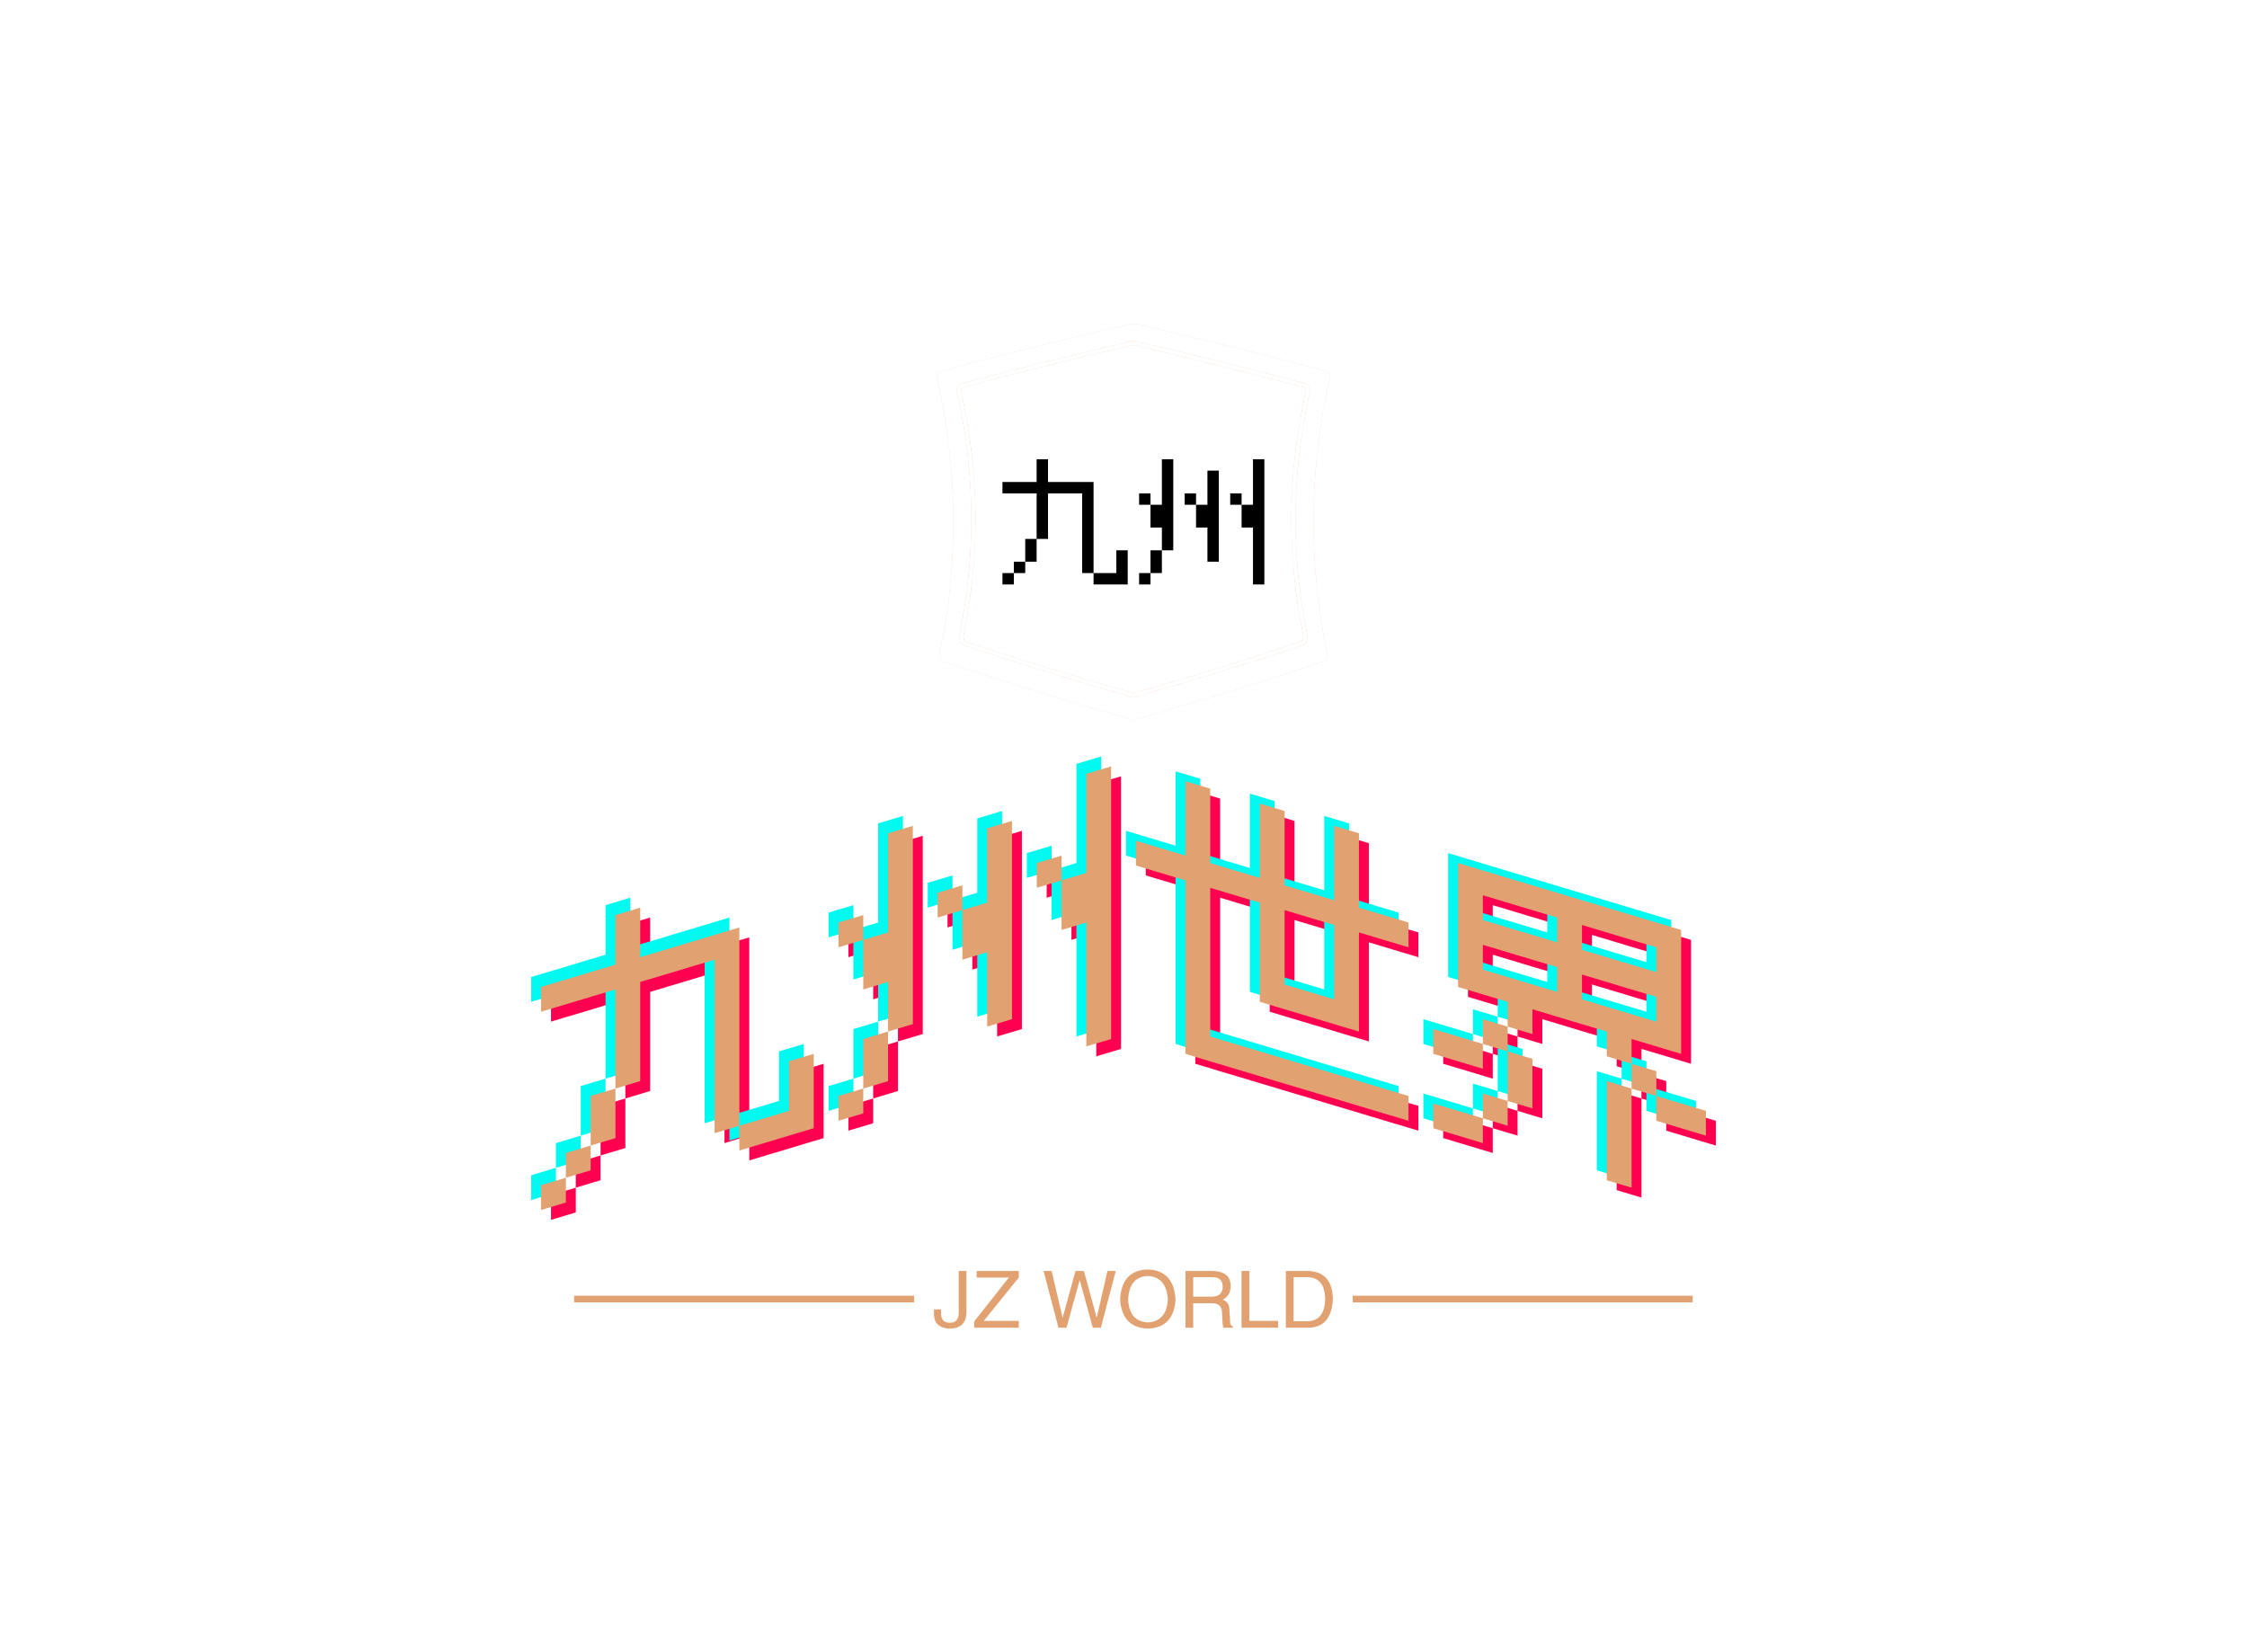 <svg data-v-0dd9719b="" version="1.0" xmlns="http://www.w3.org/2000/svg" xmlns:xlink="http://www.w3.org/1999/xlink" width="100%" height="100%" viewBox="0 0 340 250" preserveAspectRatio="xMidYMid meet" color-interpolation-filters="sRGB" fill-opacity="1" style="margin: auto;background: transparent;">   <g data-v-0dd9719b="" fill="#e2a171" class="icon-text-wrapper icon-svg-group iconsvg" transform="translate(81.875,48.964)"><g fill="#e2a171" class="iconsvg-imagesvg icon_container" transform="translate(59.625,0)"><rect fill="#e2a171" fill-opacity="0" stroke-width="2" x="0" y="0" width="60" height="60" class="image-rect"></rect> <svg viewBox="0 0 60 60.56" x="0" y="0" width="60" height="60" class="image-svg-svg bn" style="overflow: visible;"><g hollow-target="iconBnFill" mask="url(#103f3899-f897-43c1-a964-8b77a5592d78)"><g><svg xmlns="http://www.w3.org/2000/svg" xmlns:xlink="http://www.w3.org/1999/xlink" version="1.1" x="0" y="0" viewBox="0.295 -0.002 63.41 64.002" enable-background="new 0 0 64 64" xml:space="preserve" style="overflow: visible;" width="60" height="60.56" filtersec="colorsf2872315908" filter="url(#igocCWL4Saiiq-n0YyLV5)"><g transform="scale(1, 1) skewX(0)"><path d="M59.583,10.308c-8.457-2.251-17.348-4.487-26.916-6.703L32.643,3.6L32.62,3.59  c-0.146-0.059-0.384-0.098-0.619-0.097c-0.237-0.001-0.475,0.038-0.619,0.097L31.358,3.6l-0.024,0.005  c-9.57,2.216-18.46,4.452-26.918,6.703c-0.12,0.07-0.252,0.3-0.248,0.543c0,0.055,0.006,0.109,0.018,0.162  c1.551,6.784,2.322,13.7,2.322,20.618c0,6.253-0.642,12.506-1.915,18.662c-0.015,0.069-0.023,0.151-0.023,0.24  c-0.004,0.264,0.083,0.566,0.181,0.723c8.324,2.768,17.111,5.514,26.732,8.229l0.068,0.02l0.055,0.046  c0.096,0.081,0.243,0.131,0.396,0.131c0.151,0,0.298-0.05,0.394-0.131l0.054-0.046l0.07-0.02c9.62-2.716,18.406-5.462,26.73-8.229  c0.098-0.156,0.186-0.459,0.181-0.722c0-0.088-0.008-0.171-0.023-0.242h0.001c-1.277-6.169-1.915-12.438-1.915-18.706  c0-6.9,0.774-13.802,2.321-20.572c0.013-0.053,0.019-0.108,0.019-0.163C59.836,10.608,59.704,10.378,59.583,10.308z"></path><path d="M63.183,7.693c-9.535-2.539-19.559-5.06-30.348-7.558c-0.458-0.182-1.213-0.182-1.67,0  C20.376,2.634,10.353,5.155,0.818,7.693c-0.387,0.183-0.606,0.737-0.494,1.23C3.637,23.413,3.789,38.441,0.781,52.98  c-0.101,0.493,0.038,1.159,0.317,1.479c9.408,3.13,19.339,6.235,30.218,9.306c0.374,0.314,0.994,0.314,1.369,0  c10.878-3.07,20.809-6.176,30.217-9.306c0.28-0.319,0.419-0.985,0.317-1.479c-3.009-14.539-2.855-29.568,0.456-44.057  C63.788,8.431,63.568,7.876,63.183,7.693z M60.462,11.161c-1.536,6.722-2.305,13.572-2.305,20.424c0,6.223,0.633,12.446,1.9,18.571  l-0.325,0.067l0.325-0.066c0.025,0.123,0.036,0.248,0.036,0.376c-0.005,0.445-0.12,0.898-0.393,1.223l-0.06,0.068l-0.085,0.028  c-8.344,2.775-17.15,5.53-26.795,8.253c-0.226,0.164-0.496,0.239-0.761,0.24c-0.267-0.001-0.536-0.076-0.761-0.24  c-9.645-2.723-18.452-5.477-26.795-8.253l-0.086-0.028l-0.059-0.067c-0.273-0.324-0.388-0.778-0.393-1.225  c0-0.127,0.011-0.253,0.037-0.376c1.264-6.11,1.9-12.318,1.9-18.526c0-6.868-0.765-13.734-2.305-20.469  c-0.024-0.103-0.035-0.208-0.035-0.311c0.005-0.47,0.216-0.937,0.654-1.156l0.028-0.013l0.029-0.008  c8.466-2.253,17.365-4.492,26.945-6.71C31.415,2.868,31.707,2.83,32,2.829c0.292,0,0.583,0.04,0.837,0.133  c9.58,2.219,18.48,4.458,26.947,6.711l0.028,0.008l0.029,0.013c0.438,0.22,0.649,0.686,0.653,1.156  C60.496,10.953,60.485,11.058,60.462,11.161z"></path></g><defs><filter id="igocCWL4Saiiq-n0YyLV5"><feColorMatrix type="matrix" values="0 0 0 0 0.883  0 0 0 0 0.629  0 0 0 0 0.441  0 0 0 1 0"></feColorMatrix></filter></defs></svg></g> <g filter="url(#colors7134875907)"><svg xmlns="http://www.w3.org/2000/svg" xmlns:xlink="http://www.w3.org/1999/xlink" viewBox="0 0 138 66" width="40" height="40.373" x="10" y="10.093" class="image-svg-letter"><path transform="translate(0 54)" d="M12.00-12.00L18-12.00L18 0L12.00 0ZM6.00 0L12.00 0L12.00 6.00L6.00 6.00ZM18-36L0-36L0-42L18-42L18-54.00L24.00-54.00L24.00-42L48.00-42L48.00 6.00L42 6.00L42-36L24.00-36L24.00-12.00L18-12.00ZM0 6.00L6.00 6.00L6.00 12.00L0 12.00ZM60.00-6.00L66-6.00L66 12.00L48.00 12.00L48.00 6.00L60.00 6.00ZM72-36L78-36L78-30.00L72-30.00ZM96-36L102-36L102-30.00L96-30.00ZM120-36L126-36L126-30.00L120-30.00ZM84-54.00L90-54.00L90-6.00L84-6.00L84-18L78-18L78-30.00L84-30.00ZM108-48.00L114-48.00L114 0L108 0L108-18L102-18L102-30.00L108-30.00ZM78-6.00L84-6.00L84 6.00L78 6.00ZM72 6.00L78 6.00L78 12.00L72 12.00ZM138 12.00L132 12.00L132-18L126-18L126-30.00L132-30.00L132-54.00L138-54.00Z"></path></svg></g></g><mask id="103f3899-f897-43c1-a964-8b77a5592d78"><g fill="white"><svg xmlns="http://www.w3.org/2000/svg" xmlns:xlink="http://www.w3.org/1999/xlink" version="1.1" x="0" y="0" viewBox="0.295 -0.002 63.41 64.002" enable-background="new 0 0 64 64" xml:space="preserve" style="overflow: visible;" width="60" height="60.56" filtersec="colorsf2872315908"><g transform="scale(1, 1) skewX(0)"><path d="M59.583,10.308c-8.457-2.251-17.348-4.487-26.916-6.703L32.643,3.6L32.62,3.59  c-0.146-0.059-0.384-0.098-0.619-0.097c-0.237-0.001-0.475,0.038-0.619,0.097L31.358,3.6l-0.024,0.005  c-9.57,2.216-18.46,4.452-26.918,6.703c-0.12,0.07-0.252,0.3-0.248,0.543c0,0.055,0.006,0.109,0.018,0.162  c1.551,6.784,2.322,13.7,2.322,20.618c0,6.253-0.642,12.506-1.915,18.662c-0.015,0.069-0.023,0.151-0.023,0.24  c-0.004,0.264,0.083,0.566,0.181,0.723c8.324,2.768,17.111,5.514,26.732,8.229l0.068,0.02l0.055,0.046  c0.096,0.081,0.243,0.131,0.396,0.131c0.151,0,0.298-0.05,0.394-0.131l0.054-0.046l0.07-0.02c9.62-2.716,18.406-5.462,26.73-8.229  c0.098-0.156,0.186-0.459,0.181-0.722c0-0.088-0.008-0.171-0.023-0.242h0.001c-1.277-6.169-1.915-12.438-1.915-18.706  c0-6.9,0.774-13.802,2.321-20.572c0.013-0.053,0.019-0.108,0.019-0.163C59.836,10.608,59.704,10.378,59.583,10.308z"></path><path d="M63.183,7.693c-9.535-2.539-19.559-5.06-30.348-7.558c-0.458-0.182-1.213-0.182-1.67,0  C20.376,2.634,10.353,5.155,0.818,7.693c-0.387,0.183-0.606,0.737-0.494,1.23C3.637,23.413,3.789,38.441,0.781,52.98  c-0.101,0.493,0.038,1.159,0.317,1.479c9.408,3.13,19.339,6.235,30.218,9.306c0.374,0.314,0.994,0.314,1.369,0  c10.878-3.07,20.809-6.176,30.217-9.306c0.28-0.319,0.419-0.985,0.317-1.479c-3.009-14.539-2.855-29.568,0.456-44.057  C63.788,8.431,63.568,7.876,63.183,7.693z M60.462,11.161c-1.536,6.722-2.305,13.572-2.305,20.424c0,6.223,0.633,12.446,1.9,18.571  l-0.325,0.067l0.325-0.066c0.025,0.123,0.036,0.248,0.036,0.376c-0.005,0.445-0.12,0.898-0.393,1.223l-0.06,0.068l-0.085,0.028  c-8.344,2.775-17.15,5.53-26.795,8.253c-0.226,0.164-0.496,0.239-0.761,0.24c-0.267-0.001-0.536-0.076-0.761-0.24  c-9.645-2.723-18.452-5.477-26.795-8.253l-0.086-0.028l-0.059-0.067c-0.273-0.324-0.388-0.778-0.393-1.225  c0-0.127,0.011-0.253,0.037-0.376c1.264-6.11,1.9-12.318,1.9-18.526c0-6.868-0.765-13.734-2.305-20.469  c-0.024-0.103-0.035-0.208-0.035-0.311c0.005-0.47,0.216-0.937,0.654-1.156l0.028-0.013l0.029-0.008  c8.466-2.253,17.365-4.492,26.945-6.71C31.415,2.868,31.707,2.83,32,2.829c0.292,0,0.583,0.04,0.837,0.133  c9.58,2.219,18.48,4.458,26.947,6.711l0.028,0.008l0.029,0.013c0.438,0.22,0.649,0.686,0.653,1.156  C60.496,10.953,60.485,11.058,60.462,11.161z"></path></g><defs></defs></svg></g> <g fill="black"><svg xmlns="http://www.w3.org/2000/svg" xmlns:xlink="http://www.w3.org/1999/xlink" viewBox="0 0 138 66" width="40" height="40.373" x="10" y="10.093" class="image-svg-letter"><path transform="translate(0 54)" d="M12.00-12.00L18-12.00L18 0L12.00 0ZM6.00 0L12.00 0L12.00 6.00L6.00 6.00ZM18-36L0-36L0-42L18-42L18-54.00L24.00-54.00L24.00-42L48.00-42L48.00 6.00L42 6.00L42-36L24.00-36L24.00-12.00L18-12.00ZM0 6.00L6.00 6.00L6.00 12.00L0 12.00ZM60.00-6.00L66-6.00L66 12.00L48.00 12.00L48.00 6.00L60.00 6.00ZM72-36L78-36L78-30.00L72-30.00ZM96-36L102-36L102-30.00L96-30.00ZM120-36L126-36L126-30.00L120-30.00ZM84-54.00L90-54.00L90-6.00L84-6.00L84-18L78-18L78-30.00L84-30.00ZM108-48.00L114-48.00L114 0L108 0L108-18L102-18L102-30.00L108-30.00ZM78-6.00L84-6.00L84 6.00L78 6.00ZM72 6.00L78 6.00L78 12.00L72 12.00ZM138 12.00L132 12.00L132-18L126-18L126-30.00L132-30.00L132-54.00L138-54.00Z"></path></svg></g></mask></svg> <defs><filter id="colors7134875907"><feColorMatrix type="matrix" values="0 0 0 0 0.883  0 0 0 0 0.629  0 0 0 0 0.441  0 0 0 1 0" class="icon-fecolormatrix"></feColorMatrix></filter> <filter id="colorsf2872315908"><feColorMatrix type="matrix" values="0 0 0 0 0.996  0 0 0 0 0.996  0 0 0 0 0.996  0 0 0 1 0" class="icon-fecolormatrix"></feColorMatrix></filter> <filter id="colorsb3215810868"><feColorMatrix type="matrix" values="0 0 0 0 0  0 0 0 0 0  0 0 0 0 0  0 0 0 1 0" class="icon-fecolormatrix"></feColorMatrix></filter></defs></g> <g transform="translate(0,67)"><g fill-rule="" class="iconsvg-namesvg tp-name" transform="translate(0,0)"><g transform="scale(1)"><g><g fill="#ff0050" data-gra-ignore="true" transform="translate(1.5, 1.5)"><path d="M7.5-9.75Q9.36-10.31 11.25-10.87 11.25-9 11.25-7.12 11.25-5.25 11.25-3.37 9.36-2.81 7.5-2.25 7.5-4.12 7.5-6 7.5-7.87 7.5-9.75M3.75-1.12Q5.62-1.68 7.5-2.25 7.5-0.37 7.5 1.5 5.62 2.06 3.75 2.62 3.75 0.74 3.75-1.12M11.25-25.87Q9.84-25.45 8.43-25.03 7.02-24.6 5.62-24.18 4.21-23.76 2.81-23.34 1.4-22.92 0-22.5 0-24.37 0-26.25 1.4-26.67 2.81-27.09 4.21-27.51 5.62-27.93 7.02-28.35 8.43-28.78 9.84-29.2 11.25-29.62 11.25-31.5 11.25-33.37 11.25-35.25 11.25-37.12 13.12-37.68 15-38.25 15-36.37 15-34.5 15-32.62 15-30.75 16.87-31.31 18.75-31.87 20.62-32.43 22.5-33 24.37-33.56 26.25-34.12 28.12-34.68 30-35.25 30-33.37 30-31.5 30-29.62 30-27.75 30-25.87 30-24 30-22.12 30-20.25 30-18.37 30-16.5 30-14.62 30-12.75 30-10.87 30-9 30-7.12 30-5.25 28.12-4.68 26.25-4.12 26.25-5.76 26.25-7.4 26.25-9.04 26.25-10.68 26.25-12.32 26.25-13.96 26.25-15.6 26.25-17.24 26.25-18.88 26.25-20.52 26.25-22.16 26.25-23.81 26.25-25.45 26.25-27.09 26.25-28.73 26.25-30.37 24.84-29.95 23.43-29.53 22.02-29.1 20.62-28.68 19.21-28.26 17.81-27.84 16.4-27.42 15-27 15-25.12 15-23.25 15-21.37 15-19.5 15-17.62 15-15.75 15-13.87 15-12 13.12-11.43 11.25-10.87 11.25-12.75 11.25-14.62 11.25-16.5 11.25-18.37 11.25-20.25 11.25-22.12 11.25-24 11.25-25.87M0 3.75Q1.87 3.18 3.75 2.62 3.75 4.49 3.75 6.37 1.87 6.93 0 7.5 0 5.62 0 3.75M37.5-15Q39.36-15.56 41.25-16.12 41.25-14.72 41.25-13.31 41.25-11.9 41.25-10.5 41.25-9.09 41.25-7.68 41.25-6.28 41.25-4.87 39.84-4.45 38.43-4.03 37.02-3.6 35.62-3.18 34.21-2.76 32.81-2.34 31.4-1.92 30-1.5 30-3.38 30-5.25 31.87-5.81 33.75-6.37 35.62-6.93 37.5-7.5 37.5-9.37 37.5-11.25 37.5-13.12 37.5-15M45-36Q46.87-36.56 48.75-37.12 48.75-35.24 48.75-33.37 46.87-32.81 45-32.25 45-34.12 45-36M60-40.5Q61.87-41.06 63.75-41.62 63.75-39.74 63.75-37.87 61.87-37.31 60-36.75 60-38.62 60-40.5M75-45Q76.87-45.56 78.75-46.12 78.75-44.24 78.75-42.37 76.87-41.81 75-41.25 75-43.12 75-45M52.5-49.5Q54.37-50.06 56.25-50.62 56.25-48.75 56.25-46.87 56.25-45 56.25-43.12 56.25-41.25 56.25-39.37 56.25-37.5 56.25-35.62 56.25-33.75 56.25-31.87 56.25-30 56.25-28.12 56.25-26.25 56.25-24.37 56.25-22.5 56.25-20.62 54.37-20.06 52.5-19.5 52.5-21.37 52.5-23.25 52.5-25.12 52.5-27 50.62-26.43 48.75-25.87 48.75-27.75 48.75-29.62 48.75-31.5 48.75-33.37 50.62-33.93 52.5-34.5 52.5-36.37 52.5-38.25 52.5-40.12 52.5-42 52.5-43.87 52.5-45.75 52.5-47.62 52.5-49.5M67.5-50.25Q69.37-50.81 71.25-51.37 71.25-49.5 71.25-47.62 71.25-45.75 71.25-43.87 71.25-42 71.25-40.12 71.25-38.25 71.25-36.37 71.25-34.5 71.25-32.62 71.25-30.75 71.25-28.87 71.25-27 71.25-25.12 71.25-23.25 71.25-21.37 69.37-20.81 67.5-20.25 67.5-21.65 67.5-23.06 67.5-24.46 67.5-25.87 67.5-27.27 67.5-28.68 67.5-30.09 67.5-31.5 65.62-30.93 63.75-30.37 63.75-32.25 63.75-34.12 63.75-36 63.75-37.87 65.62-38.43 67.5-39 67.5-40.4 67.5-41.81 67.5-43.21 67.5-44.62 67.5-46.02 67.5-47.43 67.5-48.84 67.5-50.25M48.75-18.37Q50.62-18.93 52.5-19.5 52.5-17.62 52.5-15.75 52.5-13.87 52.5-12 50.62-11.43 48.75-10.87 48.75-12.75 48.75-14.62 48.75-16.5 48.75-18.37M45-9.75Q46.87-10.31 48.75-10.87 48.75-9 48.75-7.12 46.87-6.56 45-6 45-7.88 45-9.75M86.25-18.37Q84.37-17.81 82.5-17.25 82.5-19.59 82.5-21.93 82.5-24.27 82.5-26.62 82.5-28.96 82.5-31.31 82.5-33.65 82.5-36 80.62-35.43 78.75-34.87 78.75-36.75 78.75-38.62 78.75-40.5 78.75-42.37 80.62-42.93 82.5-43.5 82.5-45.37 82.5-47.25 82.5-49.12 82.5-51 82.5-52.87 82.5-54.75 82.5-56.62 82.5-58.5 84.37-59.06 86.25-59.62 86.25-58.33 86.25-57.04 86.25-55.75 86.25-54.46 86.25-53.17 86.25-51.88 86.25-50.59 86.25-49.31 86.25-48.02 86.25-46.73 86.25-45.44 86.25-44.15 86.25-42.86 86.25-41.57 86.25-40.28 86.25-38.99 86.25-37.7 86.25-36.41 86.25-35.13 86.25-33.84 86.25-32.55 86.25-31.26 86.25-29.97 86.25-28.68 86.25-27.39 86.25-26.1 86.25-24.81 86.25-23.53 86.25-22.24 86.25-20.95 86.25-19.66 86.25-18.37M112.5-26.62Q114.37-26.06 116.25-25.5 118.12-24.93 120-24.37 120-25.78 120-27.18 120-28.59 120-29.99 120-31.4 120-32.81 120-34.21 120-35.62 118.12-36.18 116.25-36.75 114.37-37.31 112.5-37.87 112.5-36.46 112.5-35.06 112.5-33.65 112.5-32.24 112.5-30.84 112.5-29.43 112.5-28.03 112.5-26.62M108.75-42.75Q108.75-44.15 108.75-45.56 108.75-46.96 108.75-48.37 108.75-49.77 108.75-51.18 108.75-52.59 108.75-54 110.62-53.43 112.5-52.87 112.5-51.46 112.5-50.06 112.5-48.65 112.5-47.24 112.5-45.84 112.5-44.43 112.5-43.03 112.5-41.62 114.37-41.06 116.25-40.5 118.12-39.93 120-39.37 120-40.78 120-42.18 120-43.59 120-44.99 120-46.4 120-47.81 120-49.21 120-50.62 121.87-50.06 123.75-49.5 123.75-48.09 123.75-46.68 123.75-45.27 123.75-43.87 123.75-42.46 123.75-41.06 123.75-39.65 123.75-38.25 125.62-37.68 127.5-37.12 129.37-36.56 131.25-36 131.25-34.12 131.25-32.25 129.37-32.81 127.5-33.37 125.62-33.93 123.75-34.5 123.75-32.62 123.75-30.75 123.75-28.87 123.75-27 123.75-25.12 123.75-23.25 123.75-21.37 123.75-19.5 121.87-20.06 120-20.62 118.12-21.18 116.25-21.75 114.37-22.31 112.5-22.87 110.62-23.43 108.75-24 108.75-25.87 108.75-27.75 108.75-29.62 108.75-31.5 108.75-33.37 108.75-35.25 108.75-37.12 108.75-39 106.87-39.56 105-40.12 103.12-40.68 101.25-41.25 101.25-39.84 101.25-38.43 101.25-37.03 101.25-35.62 101.25-34.21 101.25-32.81 101.25-31.4 101.25-30 101.25-28.59 101.25-27.18 101.25-25.78 101.25-24.37 101.25-22.96 101.25-21.56 101.25-20.15 101.25-18.75 103.12-18.18 105-17.62 106.87-17.06 108.75-16.5 110.62-15.93 112.5-15.37 114.37-14.81 116.25-14.25 118.12-13.68 120-13.12 121.87-12.56 123.75-12 125.62-11.43 127.5-10.87 129.37-10.31 131.25-9.75 131.25-7.88 131.25-6 129.13-6.63 127.03-7.26 124.92-7.89 122.81-8.53 120.7-9.16 118.59-9.79 116.48-10.43 114.37-11.06 112.26-11.69 110.15-12.32 108.04-12.96 105.93-13.59 103.82-14.22 101.71-14.85 99.6-15.49 97.5-16.12 97.5-17.76 97.5-19.4 97.5-21.04 97.5-22.68 97.5-24.32 97.5-25.96 97.5-27.6 97.5-29.24 97.5-30.88 97.5-32.52 97.5-34.16 97.5-35.81 97.5-37.45 97.5-39.09 97.5-40.73 97.5-42.37 95.62-42.93 93.75-43.5 91.87-44.06 90-44.62 90-46.49 90-48.37 91.87-47.81 93.75-47.25 95.62-46.68 97.5-46.12 97.5-47.53 97.5-48.93 97.5-50.34 97.5-51.74 97.5-53.15 97.5-54.56 97.5-55.96 97.5-57.37 99.37-56.81 101.25-56.25 101.25-54.84 101.25-53.43 101.25-52.02 101.25-50.62 101.25-49.21 101.25-47.81 101.25-46.4 101.25-45 103.12-44.43 105-43.87 106.87-43.31 108.75-42.75M168.75-32.25Q167.34-32.67 165.93-33.09 164.52-33.51 163.12-33.93 161.71-34.36 160.31-34.78 158.9-35.2 157.5-35.62 157.5-33.74 157.5-31.87 158.9-31.45 160.31-31.03 161.71-30.61 163.12-30.18 164.52-29.76 165.93-29.34 167.34-28.92 168.75-28.5 168.75-30.37 168.75-32.25M157.5-24.37Q158.9-23.95 160.31-23.53 161.71-23.11 163.12-22.68 164.52-22.26 165.93-21.84 167.34-21.42 168.75-21 168.75-22.87 168.75-24.75 167.34-25.17 165.93-25.59 164.52-26.01 163.12-26.43 161.71-26.86 160.31-27.28 158.9-27.7 157.5-28.12 157.5-26.24 157.5-24.37M172.5-34.87Q172.5-32.53 172.5-30.18 172.5-27.84 172.5-25.49 172.5-23.15 172.5-20.81 172.5-18.46 172.5-16.12 170.62-16.68 168.75-17.25 166.87-17.81 165-18.37 165-16.49 165-14.62 163.12-15.18 161.25-15.75 161.25-17.61 161.25-19.5 159.84-19.92 158.43-20.34 157.02-20.76 155.62-21.18 154.21-21.61 152.81-22.03 151.4-22.45 150-22.87 150-20.99 150-19.12 148.12-19.68 146.25-20.25 146.25-22.11 146.25-24 144.37-24.56 142.5-25.12 140.62-25.68 138.75-26.25 138.75-28.59 138.75-30.93 138.75-33.27 138.75-35.62 138.75-37.96 138.75-40.31 138.75-42.65 138.75-45 140.85-44.36 142.96-43.73 145.07-43.1 147.18-42.46 149.29-41.83 151.4-41.2 153.51-40.57 155.62-39.93 157.73-39.3 159.84-38.67 161.95-38.03 164.06-37.4 166.17-36.77 168.28-36.14 170.39-35.5 172.5-34.87M142.5-32.62Q142.5-30.74 142.5-28.87 143.9-28.45 145.31-28.03 146.71-27.61 148.12-27.18 149.52-26.76 150.93-26.34 152.34-25.92 153.75-25.5 153.75-27.37 153.75-29.25 152.34-29.67 150.93-30.09 149.52-30.51 148.12-30.93 146.71-31.36 145.31-31.78 143.9-32.2 142.5-32.62M153.75-33Q153.75-34.87 153.75-36.75 152.34-37.17 150.93-37.59 149.52-38.01 148.12-38.43 146.71-38.86 145.31-39.28 143.9-39.7 142.5-40.12 142.5-38.24 142.5-36.37 143.9-35.95 145.31-35.53 146.71-35.11 148.12-34.68 149.52-34.26 150.93-33.84 152.34-33.42 153.75-33M142.5-21.37Q144.37-20.81 146.25-20.25 146.25-18.36 146.25-16.5 144.37-17.06 142.5-17.62 142.5-19.49 142.5-21.37M165-14.62Q166.87-14.06 168.75-13.5 168.75-11.62 168.75-9.75 166.87-10.31 165-10.87 165-12.74 165-14.62M135-19.87Q136.87-19.31 138.75-18.75 140.62-18.18 142.5-17.62 142.5-15.74 142.5-13.87 140.62-14.43 138.75-15 136.87-15.56 135-16.12 135-17.99 135-19.87M168.75-9.75Q170.62-9.18 172.5-8.62 174.37-8.06 176.25-7.5 176.25-5.62 176.25-3.75 174.37-4.31 172.5-4.87 170.62-5.43 168.75-6 168.75-7.87 168.75-9.75M146.25-16.5Q148.12-15.93 150-15.37 150-13.5 150-11.62 150-9.75 150-7.87 148.12-8.43 146.25-9 146.25-10.87 146.25-12.75 146.25-14.62 146.25-16.5M142.5-10.12Q144.37-9.56 146.25-9 146.25-7.13 146.25-5.25 144.37-5.81 142.5-6.37 142.5-8.25 142.5-10.12M142.5-2.62Q140.62-3.18 138.75-3.75 136.87-4.31 135-4.87 135-6.75 135-8.62 136.87-8.06 138.75-7.5 140.62-6.93 142.5-6.37 142.5-4.5 142.5-2.62M161.25-12Q163.12-11.43 165-10.87 165-9 165-7.12 165-5.25 165-3.37 165-1.5 165 0.37 165 2.25 165 4.12 163.12 3.56 161.25 3 161.25 1.12 161.25-0.75 161.25-2.62 161.25-4.5 161.25-6.37 161.25-8.25 161.25-10.12 161.25-12" transform="translate(0, 59.62)"></path></g><g fill="#00faf0" data-gra-ignore="true" transform="translate(-1.5, -1.5)"><path d="M7.5-9.75Q9.36-10.31 11.25-10.87 11.25-9 11.25-7.12 11.25-5.25 11.25-3.37 9.36-2.81 7.5-2.25 7.5-4.12 7.5-6 7.5-7.87 7.5-9.75M3.75-1.12Q5.62-1.68 7.5-2.25 7.5-0.37 7.5 1.5 5.62 2.06 3.75 2.62 3.75 0.74 3.75-1.12M11.25-25.87Q9.84-25.45 8.43-25.03 7.02-24.6 5.62-24.18 4.21-23.76 2.81-23.34 1.4-22.92 0-22.5 0-24.37 0-26.25 1.4-26.67 2.81-27.09 4.21-27.51 5.62-27.93 7.02-28.35 8.43-28.78 9.84-29.2 11.25-29.62 11.25-31.5 11.25-33.37 11.25-35.25 11.25-37.12 13.12-37.68 15-38.25 15-36.37 15-34.5 15-32.62 15-30.75 16.87-31.31 18.75-31.87 20.62-32.43 22.5-33 24.37-33.56 26.25-34.12 28.12-34.68 30-35.25 30-33.37 30-31.5 30-29.62 30-27.75 30-25.87 30-24 30-22.12 30-20.25 30-18.37 30-16.5 30-14.62 30-12.75 30-10.87 30-9 30-7.12 30-5.25 28.12-4.68 26.25-4.12 26.25-5.76 26.25-7.4 26.25-9.04 26.25-10.68 26.25-12.32 26.25-13.96 26.25-15.6 26.25-17.24 26.25-18.88 26.25-20.52 26.25-22.16 26.25-23.81 26.25-25.45 26.25-27.09 26.25-28.73 26.25-30.37 24.84-29.95 23.43-29.53 22.02-29.1 20.62-28.68 19.21-28.26 17.81-27.84 16.4-27.42 15-27 15-25.12 15-23.25 15-21.37 15-19.5 15-17.62 15-15.75 15-13.87 15-12 13.12-11.43 11.25-10.87 11.25-12.75 11.25-14.62 11.25-16.5 11.25-18.37 11.25-20.25 11.25-22.12 11.25-24 11.25-25.87M0 3.75Q1.87 3.18 3.75 2.62 3.75 4.49 3.75 6.37 1.87 6.93 0 7.5 0 5.62 0 3.75M37.5-15Q39.36-15.56 41.25-16.12 41.25-14.72 41.25-13.31 41.25-11.9 41.25-10.5 41.25-9.09 41.25-7.68 41.25-6.28 41.25-4.87 39.84-4.45 38.43-4.03 37.02-3.6 35.62-3.18 34.21-2.76 32.81-2.34 31.4-1.92 30-1.5 30-3.38 30-5.25 31.87-5.81 33.75-6.37 35.62-6.93 37.5-7.5 37.5-9.37 37.5-11.25 37.5-13.12 37.5-15M45-36Q46.87-36.56 48.75-37.12 48.75-35.24 48.75-33.37 46.87-32.81 45-32.25 45-34.12 45-36M60-40.5Q61.87-41.06 63.75-41.62 63.75-39.74 63.75-37.87 61.87-37.31 60-36.75 60-38.62 60-40.5M75-45Q76.87-45.56 78.75-46.12 78.75-44.24 78.75-42.37 76.87-41.81 75-41.25 75-43.12 75-45M52.5-49.5Q54.37-50.06 56.25-50.62 56.25-48.75 56.25-46.87 56.25-45 56.25-43.12 56.25-41.25 56.25-39.37 56.25-37.5 56.25-35.62 56.25-33.75 56.25-31.87 56.25-30 56.25-28.12 56.25-26.25 56.25-24.37 56.25-22.5 56.25-20.62 54.37-20.06 52.5-19.5 52.5-21.37 52.5-23.25 52.5-25.12 52.5-27 50.62-26.43 48.75-25.87 48.75-27.75 48.75-29.62 48.75-31.5 48.75-33.37 50.62-33.93 52.5-34.5 52.5-36.37 52.5-38.25 52.5-40.12 52.5-42 52.5-43.87 52.5-45.75 52.5-47.62 52.5-49.5M67.5-50.25Q69.37-50.81 71.25-51.37 71.25-49.5 71.25-47.62 71.25-45.75 71.25-43.87 71.25-42 71.25-40.12 71.25-38.25 71.25-36.37 71.25-34.5 71.25-32.62 71.25-30.75 71.25-28.87 71.25-27 71.25-25.12 71.25-23.25 71.25-21.37 69.37-20.81 67.5-20.25 67.5-21.65 67.5-23.06 67.5-24.46 67.5-25.87 67.5-27.27 67.5-28.68 67.5-30.09 67.5-31.5 65.62-30.93 63.75-30.37 63.75-32.25 63.75-34.12 63.75-36 63.75-37.87 65.62-38.43 67.5-39 67.5-40.4 67.5-41.81 67.5-43.21 67.5-44.62 67.5-46.02 67.5-47.43 67.5-48.84 67.5-50.25M48.75-18.37Q50.62-18.93 52.5-19.5 52.5-17.62 52.5-15.75 52.5-13.87 52.5-12 50.62-11.43 48.75-10.87 48.75-12.75 48.75-14.62 48.75-16.5 48.75-18.37M45-9.75Q46.87-10.31 48.75-10.87 48.75-9 48.75-7.12 46.87-6.56 45-6 45-7.88 45-9.75M86.25-18.37Q84.37-17.81 82.5-17.25 82.5-19.59 82.5-21.93 82.5-24.27 82.5-26.62 82.5-28.96 82.5-31.31 82.5-33.65 82.5-36 80.62-35.43 78.75-34.87 78.75-36.75 78.75-38.62 78.75-40.5 78.75-42.37 80.62-42.93 82.5-43.5 82.5-45.37 82.5-47.25 82.5-49.12 82.5-51 82.5-52.87 82.5-54.75 82.5-56.62 82.5-58.5 84.37-59.06 86.25-59.62 86.25-58.33 86.25-57.04 86.25-55.75 86.25-54.46 86.25-53.17 86.25-51.88 86.25-50.59 86.25-49.31 86.25-48.02 86.25-46.73 86.25-45.44 86.25-44.15 86.25-42.86 86.25-41.57 86.25-40.28 86.25-38.99 86.25-37.7 86.25-36.41 86.25-35.13 86.25-33.84 86.25-32.55 86.25-31.26 86.25-29.97 86.25-28.68 86.25-27.39 86.25-26.1 86.25-24.81 86.25-23.53 86.25-22.24 86.25-20.95 86.25-19.66 86.25-18.37M112.5-26.62Q114.37-26.06 116.25-25.5 118.12-24.93 120-24.37 120-25.78 120-27.18 120-28.59 120-29.99 120-31.4 120-32.81 120-34.21 120-35.62 118.12-36.18 116.25-36.75 114.37-37.31 112.5-37.87 112.5-36.46 112.5-35.06 112.5-33.65 112.5-32.24 112.5-30.84 112.5-29.43 112.5-28.03 112.5-26.62M108.75-42.75Q108.75-44.15 108.75-45.56 108.75-46.96 108.75-48.37 108.75-49.77 108.75-51.18 108.75-52.59 108.75-54 110.62-53.43 112.5-52.87 112.5-51.46 112.5-50.06 112.5-48.65 112.5-47.24 112.5-45.84 112.5-44.43 112.5-43.03 112.5-41.62 114.37-41.06 116.25-40.5 118.12-39.93 120-39.37 120-40.78 120-42.18 120-43.59 120-44.99 120-46.4 120-47.81 120-49.21 120-50.62 121.87-50.06 123.75-49.5 123.75-48.09 123.75-46.68 123.75-45.27 123.75-43.87 123.75-42.46 123.75-41.06 123.75-39.65 123.75-38.25 125.62-37.68 127.5-37.12 129.37-36.56 131.25-36 131.25-34.12 131.25-32.25 129.37-32.81 127.5-33.37 125.62-33.93 123.75-34.5 123.75-32.62 123.75-30.75 123.75-28.87 123.75-27 123.75-25.12 123.75-23.25 123.75-21.37 123.75-19.5 121.87-20.06 120-20.62 118.12-21.18 116.25-21.75 114.37-22.31 112.5-22.87 110.62-23.43 108.75-24 108.75-25.87 108.75-27.75 108.75-29.62 108.75-31.5 108.75-33.37 108.75-35.25 108.75-37.12 108.75-39 106.87-39.56 105-40.12 103.12-40.68 101.25-41.25 101.25-39.84 101.25-38.43 101.25-37.03 101.25-35.62 101.25-34.21 101.25-32.81 101.25-31.4 101.25-30 101.25-28.59 101.25-27.18 101.25-25.78 101.25-24.37 101.25-22.96 101.25-21.56 101.25-20.15 101.25-18.75 103.12-18.18 105-17.62 106.87-17.06 108.75-16.5 110.62-15.93 112.5-15.37 114.37-14.81 116.25-14.25 118.12-13.68 120-13.12 121.87-12.56 123.75-12 125.62-11.43 127.5-10.87 129.37-10.31 131.25-9.75 131.25-7.88 131.25-6 129.13-6.63 127.03-7.26 124.92-7.89 122.81-8.53 120.7-9.16 118.59-9.79 116.48-10.43 114.37-11.06 112.26-11.69 110.15-12.32 108.04-12.96 105.93-13.59 103.82-14.22 101.71-14.85 99.6-15.49 97.5-16.12 97.5-17.76 97.5-19.4 97.5-21.04 97.5-22.68 97.5-24.32 97.5-25.96 97.5-27.6 97.5-29.24 97.5-30.88 97.5-32.52 97.5-34.16 97.5-35.81 97.5-37.45 97.5-39.09 97.5-40.73 97.5-42.37 95.62-42.93 93.75-43.5 91.87-44.06 90-44.62 90-46.49 90-48.37 91.87-47.81 93.75-47.25 95.62-46.68 97.5-46.12 97.5-47.53 97.5-48.93 97.5-50.34 97.5-51.74 97.5-53.15 97.5-54.56 97.5-55.96 97.5-57.37 99.37-56.81 101.25-56.25 101.25-54.84 101.25-53.43 101.25-52.02 101.25-50.62 101.25-49.21 101.25-47.81 101.25-46.4 101.25-45 103.12-44.43 105-43.87 106.87-43.31 108.75-42.75M168.75-32.25Q167.34-32.67 165.93-33.09 164.52-33.51 163.12-33.93 161.71-34.36 160.31-34.78 158.9-35.2 157.5-35.62 157.5-33.74 157.5-31.87 158.9-31.45 160.31-31.03 161.71-30.61 163.12-30.18 164.52-29.76 165.93-29.34 167.34-28.92 168.75-28.5 168.75-30.37 168.75-32.25M157.5-24.37Q158.9-23.95 160.31-23.53 161.71-23.11 163.12-22.68 164.52-22.26 165.93-21.84 167.34-21.42 168.75-21 168.75-22.87 168.75-24.75 167.34-25.17 165.93-25.59 164.52-26.01 163.12-26.43 161.71-26.86 160.31-27.28 158.9-27.7 157.5-28.12 157.5-26.24 157.5-24.37M172.5-34.87Q172.5-32.53 172.5-30.18 172.5-27.84 172.5-25.49 172.5-23.15 172.5-20.81 172.5-18.46 172.5-16.12 170.62-16.68 168.75-17.25 166.87-17.81 165-18.37 165-16.49 165-14.62 163.12-15.18 161.25-15.75 161.25-17.61 161.25-19.5 159.84-19.92 158.43-20.34 157.02-20.76 155.62-21.18 154.21-21.61 152.81-22.03 151.4-22.45 150-22.87 150-20.99 150-19.12 148.12-19.68 146.25-20.25 146.25-22.11 146.25-24 144.37-24.56 142.5-25.12 140.62-25.68 138.75-26.25 138.75-28.59 138.75-30.93 138.75-33.27 138.75-35.62 138.75-37.96 138.75-40.31 138.75-42.65 138.75-45 140.85-44.36 142.96-43.73 145.07-43.1 147.18-42.46 149.29-41.83 151.4-41.2 153.51-40.57 155.62-39.93 157.73-39.3 159.84-38.67 161.95-38.03 164.06-37.4 166.17-36.77 168.28-36.14 170.39-35.5 172.5-34.87M142.5-32.62Q142.5-30.74 142.5-28.87 143.9-28.45 145.31-28.03 146.71-27.61 148.12-27.18 149.52-26.76 150.93-26.34 152.34-25.92 153.75-25.5 153.75-27.37 153.75-29.25 152.34-29.67 150.93-30.09 149.52-30.51 148.12-30.93 146.71-31.36 145.31-31.78 143.9-32.2 142.5-32.62M153.75-33Q153.75-34.87 153.75-36.75 152.34-37.17 150.93-37.59 149.52-38.01 148.12-38.43 146.71-38.86 145.31-39.28 143.9-39.7 142.5-40.12 142.5-38.24 142.5-36.37 143.9-35.95 145.31-35.53 146.71-35.11 148.12-34.68 149.52-34.26 150.93-33.84 152.34-33.42 153.75-33M142.5-21.37Q144.37-20.81 146.25-20.25 146.25-18.36 146.25-16.5 144.37-17.06 142.5-17.62 142.5-19.49 142.5-21.37M165-14.62Q166.87-14.06 168.75-13.5 168.75-11.62 168.75-9.75 166.87-10.31 165-10.87 165-12.74 165-14.62M135-19.87Q136.87-19.31 138.75-18.75 140.62-18.18 142.5-17.62 142.5-15.74 142.5-13.87 140.62-14.43 138.75-15 136.87-15.56 135-16.12 135-17.99 135-19.87M168.75-9.75Q170.62-9.18 172.5-8.62 174.37-8.06 176.25-7.5 176.25-5.62 176.25-3.75 174.37-4.31 172.5-4.87 170.62-5.43 168.75-6 168.75-7.87 168.75-9.75M146.25-16.5Q148.12-15.93 150-15.37 150-13.5 150-11.62 150-9.75 150-7.87 148.12-8.43 146.25-9 146.25-10.87 146.25-12.75 146.25-14.62 146.25-16.5M142.5-10.12Q144.37-9.56 146.25-9 146.25-7.13 146.25-5.25 144.37-5.81 142.5-6.37 142.5-8.25 142.5-10.12M142.5-2.62Q140.62-3.18 138.75-3.75 136.87-4.31 135-4.87 135-6.75 135-8.62 136.87-8.06 138.75-7.5 140.62-6.93 142.5-6.37 142.5-4.5 142.5-2.62M161.25-12Q163.12-11.43 165-10.87 165-9 165-7.12 165-5.25 165-3.37 165-1.5 165 0.37 165 2.25 165 4.12 163.12 3.56 161.25 3 161.25 1.12 161.25-0.75 161.25-2.62 161.25-4.5 161.25-6.37 161.25-8.25 161.25-10.12 161.25-12" transform="translate(0, 59.62)"></path></g><g><path d="M7.5-9.75Q9.36-10.31 11.25-10.87 11.25-9 11.25-7.12 11.25-5.25 11.25-3.37 9.36-2.81 7.5-2.25 7.5-4.12 7.5-6 7.5-7.87 7.5-9.75M3.75-1.12Q5.62-1.68 7.5-2.25 7.5-0.37 7.5 1.5 5.62 2.06 3.75 2.62 3.75 0.74 3.75-1.12M11.25-25.87Q9.84-25.45 8.43-25.03 7.02-24.6 5.62-24.18 4.21-23.76 2.81-23.34 1.4-22.92 0-22.5 0-24.37 0-26.25 1.4-26.67 2.81-27.09 4.21-27.51 5.62-27.93 7.02-28.35 8.43-28.78 9.84-29.2 11.25-29.62 11.25-31.5 11.25-33.37 11.25-35.25 11.25-37.12 13.12-37.68 15-38.25 15-36.37 15-34.5 15-32.62 15-30.75 16.87-31.31 18.75-31.87 20.62-32.43 22.5-33 24.37-33.56 26.25-34.12 28.12-34.68 30-35.25 30-33.37 30-31.5 30-29.62 30-27.75 30-25.87 30-24 30-22.12 30-20.25 30-18.37 30-16.5 30-14.62 30-12.75 30-10.87 30-9 30-7.12 30-5.25 28.12-4.68 26.25-4.12 26.25-5.76 26.25-7.4 26.25-9.04 26.25-10.68 26.25-12.32 26.25-13.96 26.25-15.6 26.25-17.24 26.25-18.88 26.25-20.52 26.25-22.16 26.25-23.81 26.25-25.45 26.25-27.09 26.25-28.73 26.25-30.37 24.84-29.95 23.43-29.53 22.02-29.1 20.62-28.68 19.21-28.26 17.81-27.84 16.4-27.42 15-27 15-25.12 15-23.25 15-21.37 15-19.5 15-17.62 15-15.75 15-13.87 15-12 13.12-11.43 11.25-10.87 11.25-12.75 11.25-14.62 11.25-16.5 11.25-18.37 11.25-20.25 11.25-22.12 11.25-24 11.25-25.87M0 3.75Q1.87 3.18 3.75 2.62 3.75 4.49 3.75 6.37 1.87 6.93 0 7.5 0 5.62 0 3.75M37.5-15Q39.36-15.56 41.25-16.12 41.25-14.72 41.25-13.31 41.25-11.9 41.25-10.5 41.25-9.09 41.25-7.68 41.25-6.28 41.25-4.87 39.84-4.45 38.43-4.03 37.02-3.6 35.62-3.18 34.21-2.76 32.81-2.34 31.4-1.92 30-1.5 30-3.38 30-5.25 31.87-5.81 33.75-6.37 35.62-6.93 37.5-7.5 37.5-9.37 37.5-11.25 37.5-13.12 37.5-15M45-36Q46.87-36.56 48.75-37.12 48.75-35.24 48.75-33.37 46.87-32.81 45-32.25 45-34.12 45-36M60-40.5Q61.87-41.06 63.75-41.62 63.75-39.74 63.75-37.87 61.87-37.31 60-36.75 60-38.62 60-40.5M75-45Q76.87-45.56 78.75-46.12 78.75-44.24 78.75-42.37 76.87-41.81 75-41.25 75-43.12 75-45M52.5-49.5Q54.37-50.06 56.25-50.62 56.25-48.75 56.25-46.87 56.25-45 56.25-43.12 56.25-41.25 56.25-39.37 56.25-37.5 56.25-35.62 56.25-33.75 56.25-31.87 56.25-30 56.25-28.12 56.25-26.25 56.25-24.37 56.25-22.5 56.25-20.62 54.37-20.06 52.5-19.5 52.5-21.37 52.5-23.25 52.5-25.12 52.5-27 50.62-26.43 48.75-25.87 48.75-27.75 48.75-29.62 48.75-31.5 48.75-33.37 50.62-33.93 52.5-34.5 52.5-36.37 52.5-38.25 52.5-40.12 52.5-42 52.5-43.87 52.5-45.75 52.5-47.62 52.5-49.5M67.5-50.25Q69.37-50.81 71.25-51.37 71.25-49.5 71.25-47.62 71.25-45.75 71.25-43.87 71.25-42 71.25-40.12 71.25-38.25 71.25-36.37 71.25-34.5 71.25-32.62 71.25-30.75 71.25-28.87 71.25-27 71.25-25.12 71.25-23.25 71.25-21.37 69.37-20.81 67.5-20.25 67.5-21.65 67.5-23.06 67.5-24.46 67.5-25.87 67.5-27.27 67.5-28.68 67.5-30.09 67.5-31.5 65.62-30.93 63.75-30.37 63.75-32.25 63.75-34.12 63.75-36 63.75-37.87 65.62-38.43 67.5-39 67.5-40.4 67.5-41.81 67.5-43.21 67.5-44.62 67.5-46.02 67.5-47.43 67.5-48.84 67.5-50.25M48.75-18.37Q50.62-18.93 52.5-19.5 52.5-17.62 52.5-15.75 52.5-13.87 52.5-12 50.62-11.43 48.75-10.87 48.75-12.75 48.75-14.62 48.75-16.5 48.75-18.37M45-9.75Q46.87-10.31 48.75-10.87 48.75-9 48.75-7.12 46.87-6.56 45-6 45-7.88 45-9.75M86.25-18.37Q84.37-17.81 82.5-17.25 82.5-19.59 82.5-21.93 82.5-24.27 82.5-26.62 82.5-28.96 82.5-31.31 82.5-33.65 82.5-36 80.62-35.43 78.75-34.87 78.75-36.75 78.75-38.62 78.75-40.5 78.75-42.37 80.62-42.93 82.5-43.5 82.5-45.37 82.5-47.25 82.5-49.12 82.5-51 82.5-52.87 82.5-54.75 82.5-56.62 82.5-58.5 84.37-59.06 86.25-59.62 86.25-58.33 86.25-57.04 86.25-55.75 86.25-54.46 86.25-53.17 86.25-51.88 86.25-50.59 86.25-49.31 86.25-48.02 86.25-46.73 86.25-45.44 86.25-44.15 86.25-42.86 86.25-41.57 86.25-40.28 86.25-38.99 86.25-37.7 86.25-36.41 86.25-35.13 86.25-33.84 86.25-32.55 86.25-31.26 86.25-29.97 86.25-28.68 86.25-27.39 86.25-26.1 86.25-24.81 86.25-23.53 86.25-22.24 86.25-20.95 86.25-19.66 86.25-18.37M112.5-26.62Q114.37-26.06 116.25-25.5 118.12-24.93 120-24.37 120-25.78 120-27.18 120-28.59 120-29.99 120-31.4 120-32.81 120-34.21 120-35.62 118.12-36.18 116.25-36.75 114.37-37.31 112.5-37.87 112.5-36.46 112.5-35.06 112.5-33.65 112.5-32.24 112.5-30.84 112.5-29.43 112.5-28.03 112.5-26.62M108.75-42.75Q108.75-44.15 108.75-45.56 108.75-46.96 108.75-48.37 108.75-49.77 108.75-51.18 108.75-52.59 108.75-54 110.62-53.43 112.5-52.87 112.5-51.46 112.5-50.06 112.5-48.65 112.5-47.24 112.5-45.84 112.5-44.43 112.5-43.03 112.5-41.62 114.37-41.06 116.25-40.5 118.12-39.93 120-39.37 120-40.78 120-42.18 120-43.59 120-44.99 120-46.4 120-47.81 120-49.21 120-50.62 121.87-50.06 123.75-49.5 123.75-48.09 123.75-46.68 123.75-45.27 123.75-43.87 123.75-42.46 123.75-41.06 123.75-39.65 123.75-38.25 125.62-37.68 127.5-37.12 129.37-36.56 131.25-36 131.25-34.12 131.25-32.25 129.37-32.81 127.5-33.37 125.62-33.93 123.75-34.5 123.75-32.62 123.75-30.75 123.75-28.87 123.75-27 123.75-25.12 123.75-23.25 123.75-21.37 123.75-19.5 121.87-20.06 120-20.62 118.12-21.18 116.25-21.75 114.37-22.31 112.5-22.87 110.62-23.43 108.75-24 108.75-25.87 108.75-27.75 108.75-29.62 108.75-31.5 108.75-33.37 108.75-35.25 108.75-37.12 108.75-39 106.87-39.56 105-40.12 103.12-40.68 101.25-41.25 101.25-39.84 101.25-38.43 101.25-37.03 101.25-35.62 101.25-34.21 101.25-32.81 101.25-31.4 101.25-30 101.25-28.59 101.25-27.18 101.25-25.78 101.25-24.37 101.25-22.96 101.25-21.56 101.25-20.15 101.25-18.75 103.12-18.18 105-17.62 106.87-17.06 108.75-16.5 110.62-15.93 112.5-15.37 114.37-14.81 116.25-14.25 118.12-13.68 120-13.12 121.87-12.56 123.75-12 125.62-11.43 127.5-10.87 129.37-10.31 131.25-9.75 131.25-7.88 131.25-6 129.13-6.63 127.03-7.26 124.92-7.89 122.81-8.53 120.7-9.16 118.59-9.79 116.48-10.43 114.37-11.06 112.26-11.69 110.15-12.32 108.04-12.96 105.93-13.59 103.82-14.22 101.71-14.85 99.6-15.49 97.5-16.12 97.5-17.76 97.5-19.4 97.5-21.04 97.5-22.68 97.5-24.32 97.5-25.96 97.5-27.6 97.5-29.24 97.5-30.88 97.5-32.52 97.5-34.16 97.5-35.81 97.5-37.45 97.5-39.09 97.5-40.73 97.5-42.37 95.62-42.93 93.75-43.5 91.87-44.06 90-44.62 90-46.49 90-48.37 91.87-47.81 93.75-47.25 95.62-46.68 97.5-46.12 97.5-47.53 97.5-48.93 97.5-50.34 97.5-51.74 97.5-53.15 97.5-54.56 97.5-55.96 97.5-57.37 99.37-56.81 101.25-56.25 101.25-54.84 101.25-53.43 101.25-52.02 101.25-50.62 101.25-49.21 101.25-47.81 101.25-46.4 101.25-45 103.12-44.43 105-43.87 106.87-43.31 108.75-42.75M168.75-32.25Q167.34-32.67 165.93-33.09 164.52-33.51 163.12-33.93 161.71-34.36 160.31-34.78 158.9-35.2 157.5-35.62 157.5-33.74 157.5-31.87 158.9-31.45 160.31-31.03 161.71-30.61 163.12-30.18 164.52-29.76 165.93-29.34 167.34-28.92 168.75-28.5 168.75-30.37 168.75-32.25M157.5-24.37Q158.9-23.95 160.31-23.53 161.71-23.11 163.12-22.68 164.52-22.26 165.93-21.84 167.34-21.42 168.75-21 168.75-22.87 168.75-24.75 167.34-25.17 165.93-25.59 164.52-26.01 163.12-26.43 161.71-26.86 160.31-27.28 158.9-27.7 157.5-28.12 157.5-26.24 157.5-24.37M172.5-34.87Q172.5-32.53 172.5-30.18 172.5-27.84 172.5-25.49 172.5-23.15 172.5-20.81 172.5-18.46 172.5-16.12 170.62-16.68 168.75-17.25 166.87-17.81 165-18.37 165-16.49 165-14.62 163.12-15.18 161.25-15.75 161.25-17.61 161.25-19.5 159.84-19.92 158.43-20.34 157.02-20.76 155.62-21.18 154.21-21.61 152.81-22.03 151.4-22.45 150-22.87 150-20.99 150-19.12 148.12-19.68 146.25-20.25 146.25-22.11 146.25-24 144.37-24.56 142.5-25.12 140.62-25.68 138.75-26.25 138.75-28.59 138.75-30.93 138.75-33.27 138.75-35.62 138.75-37.96 138.75-40.31 138.75-42.65 138.75-45 140.85-44.36 142.96-43.73 145.07-43.1 147.18-42.46 149.29-41.83 151.4-41.2 153.51-40.57 155.62-39.93 157.73-39.3 159.84-38.67 161.95-38.03 164.06-37.4 166.17-36.77 168.28-36.14 170.39-35.5 172.5-34.87M142.5-32.62Q142.5-30.74 142.5-28.87 143.9-28.45 145.31-28.03 146.71-27.61 148.12-27.18 149.52-26.76 150.93-26.34 152.34-25.92 153.75-25.5 153.75-27.37 153.75-29.25 152.34-29.67 150.93-30.09 149.52-30.51 148.12-30.93 146.71-31.36 145.31-31.78 143.9-32.2 142.5-32.62M153.75-33Q153.75-34.87 153.75-36.75 152.34-37.17 150.93-37.59 149.52-38.01 148.12-38.43 146.71-38.86 145.31-39.28 143.9-39.7 142.5-40.12 142.5-38.24 142.5-36.37 143.9-35.95 145.31-35.53 146.71-35.11 148.12-34.68 149.52-34.26 150.93-33.84 152.34-33.42 153.75-33M142.5-21.37Q144.37-20.81 146.25-20.25 146.25-18.36 146.25-16.5 144.37-17.06 142.5-17.62 142.5-19.49 142.5-21.37M165-14.62Q166.87-14.06 168.75-13.5 168.75-11.62 168.75-9.75 166.87-10.31 165-10.87 165-12.74 165-14.62M135-19.87Q136.87-19.31 138.75-18.75 140.62-18.18 142.5-17.62 142.5-15.74 142.5-13.87 140.62-14.43 138.75-15 136.87-15.56 135-16.12 135-17.99 135-19.87M168.75-9.75Q170.62-9.18 172.5-8.62 174.37-8.06 176.25-7.5 176.25-5.62 176.25-3.75 174.37-4.31 172.5-4.87 170.62-5.43 168.75-6 168.75-7.87 168.75-9.75M146.25-16.5Q148.12-15.93 150-15.37 150-13.5 150-11.62 150-9.75 150-7.87 148.12-8.43 146.25-9 146.25-10.87 146.25-12.75 146.25-14.62 146.25-16.5M142.5-10.12Q144.37-9.56 146.25-9 146.25-7.13 146.25-5.25 144.37-5.81 142.5-6.37 142.5-8.25 142.5-10.12M142.5-2.62Q140.62-3.18 138.75-3.75 136.87-4.31 135-4.87 135-6.75 135-8.62 136.87-8.06 138.75-7.5 140.62-6.93 142.5-6.37 142.5-4.5 142.5-2.62M161.25-12Q163.12-11.43 165-10.87 165-9 165-7.12 165-5.25 165-3.37 165-1.5 165 0.37 165 2.25 165 4.12 163.12 3.56 161.25 3 161.25 1.12 161.25-0.75 161.25-2.62 161.25-4.5 161.25-6.37 161.25-8.25 161.25-10.12 161.25-12" transform="translate(0, 59.62)"></path></g></g></g></g> <g data-gra="path-slogan" fill-rule="" class="tp-slogan iconsvg-slogansvg" fill="#e2a171" transform="translate(5,76.12)"><rect x="0" height="1" y="3.975" width="51.44"></rect> <rect height="1" y="3.975" width="51.44" x="117.81"></rect> <g transform="translate(54.44,0)"><g transform="scale(1)"><path d="M0.19-1.92L0.19-2.77L1.27-2.77L1.27-2.16Q1.27-0.75 2.58-0.75L2.58-0.75Q3.94-0.75 3.94-2.25L3.94-2.25L3.94-8.58L5.11-8.58L5.11-2.30Q5.06 0.09 2.63 0.14L2.63 0.14Q0.33 0.09 0.19-1.92L0.19-1.92ZM7.73-1.03L13.03-1.03L13.03 0L6.28 0L6.28-0.94L11.53-7.59L6.66-7.59L6.66-8.58L13.03-8.58L13.03-7.59L7.73-1.03ZM22.27-7.13L22.22-7.13L20.25 0L19.03 0L16.78-8.58L18-8.58L19.64-1.59L19.69-1.59L21.61-8.58L22.88-8.58L24.80-1.59L24.84-1.59L26.44-8.58L27.70-8.58L25.45 0L24.23 0L22.27-7.13ZM35.58-4.27L35.58-4.27Q35.39-7.64 32.58-7.83L32.58-7.83Q29.72-7.69 29.58-4.27L29.58-4.27Q29.72-0.94 32.58-0.80L32.58-0.80Q35.39-0.98 35.58-4.27ZM36.75-4.27L36.75-4.27Q36.47 0 32.58 0.14L32.58 0.14Q28.64 0 28.36-4.27L28.36-4.27Q28.59-8.72 32.58-8.81L32.58-8.81Q36.47-8.67 36.75-4.27ZM42.23-3.70L39.42-3.70L39.42 0L38.25 0L38.25-8.58L42.23-8.58Q45.09-8.58 45.09-6.28L45.09-6.28Q45.09-4.88 43.88-4.22L43.88-4.22Q44.91-3.94 44.91-2.58L44.91-2.58L45-1.03Q44.95-0.38 45.42-0.19L45.42-0.19L45.42 0L43.97 0Q43.83-0.61 43.78-2.16L43.78-2.16Q43.83-3.70 42.23-3.70L42.23-3.70ZM42.33-7.64L39.42-7.64L39.42-4.69L42.14-4.69Q43.88-4.69 43.88-6.19L43.88-6.19Q43.88-7.64 42.33-7.64L42.33-7.64ZM46.73-8.58L47.91-8.58L47.91-1.03L52.27-1.03L52.27 0L46.73 0L46.73-8.58ZM56.91 0L53.44 0L53.44-8.58L56.95-8.58Q60.42-8.39 60.56-4.41L60.56-4.41Q60.38-0.09 56.91 0L56.91 0ZM56.77-7.64L54.61-7.64L54.61-0.98L56.86-0.98Q59.30-1.13 59.39-4.31L59.39-4.31Q59.34-7.55 56.77-7.64L56.77-7.64Z" transform="translate(-0.188, 8.812)"></path></g></g></g></g></g><defs v-gra="od"></defs></svg>